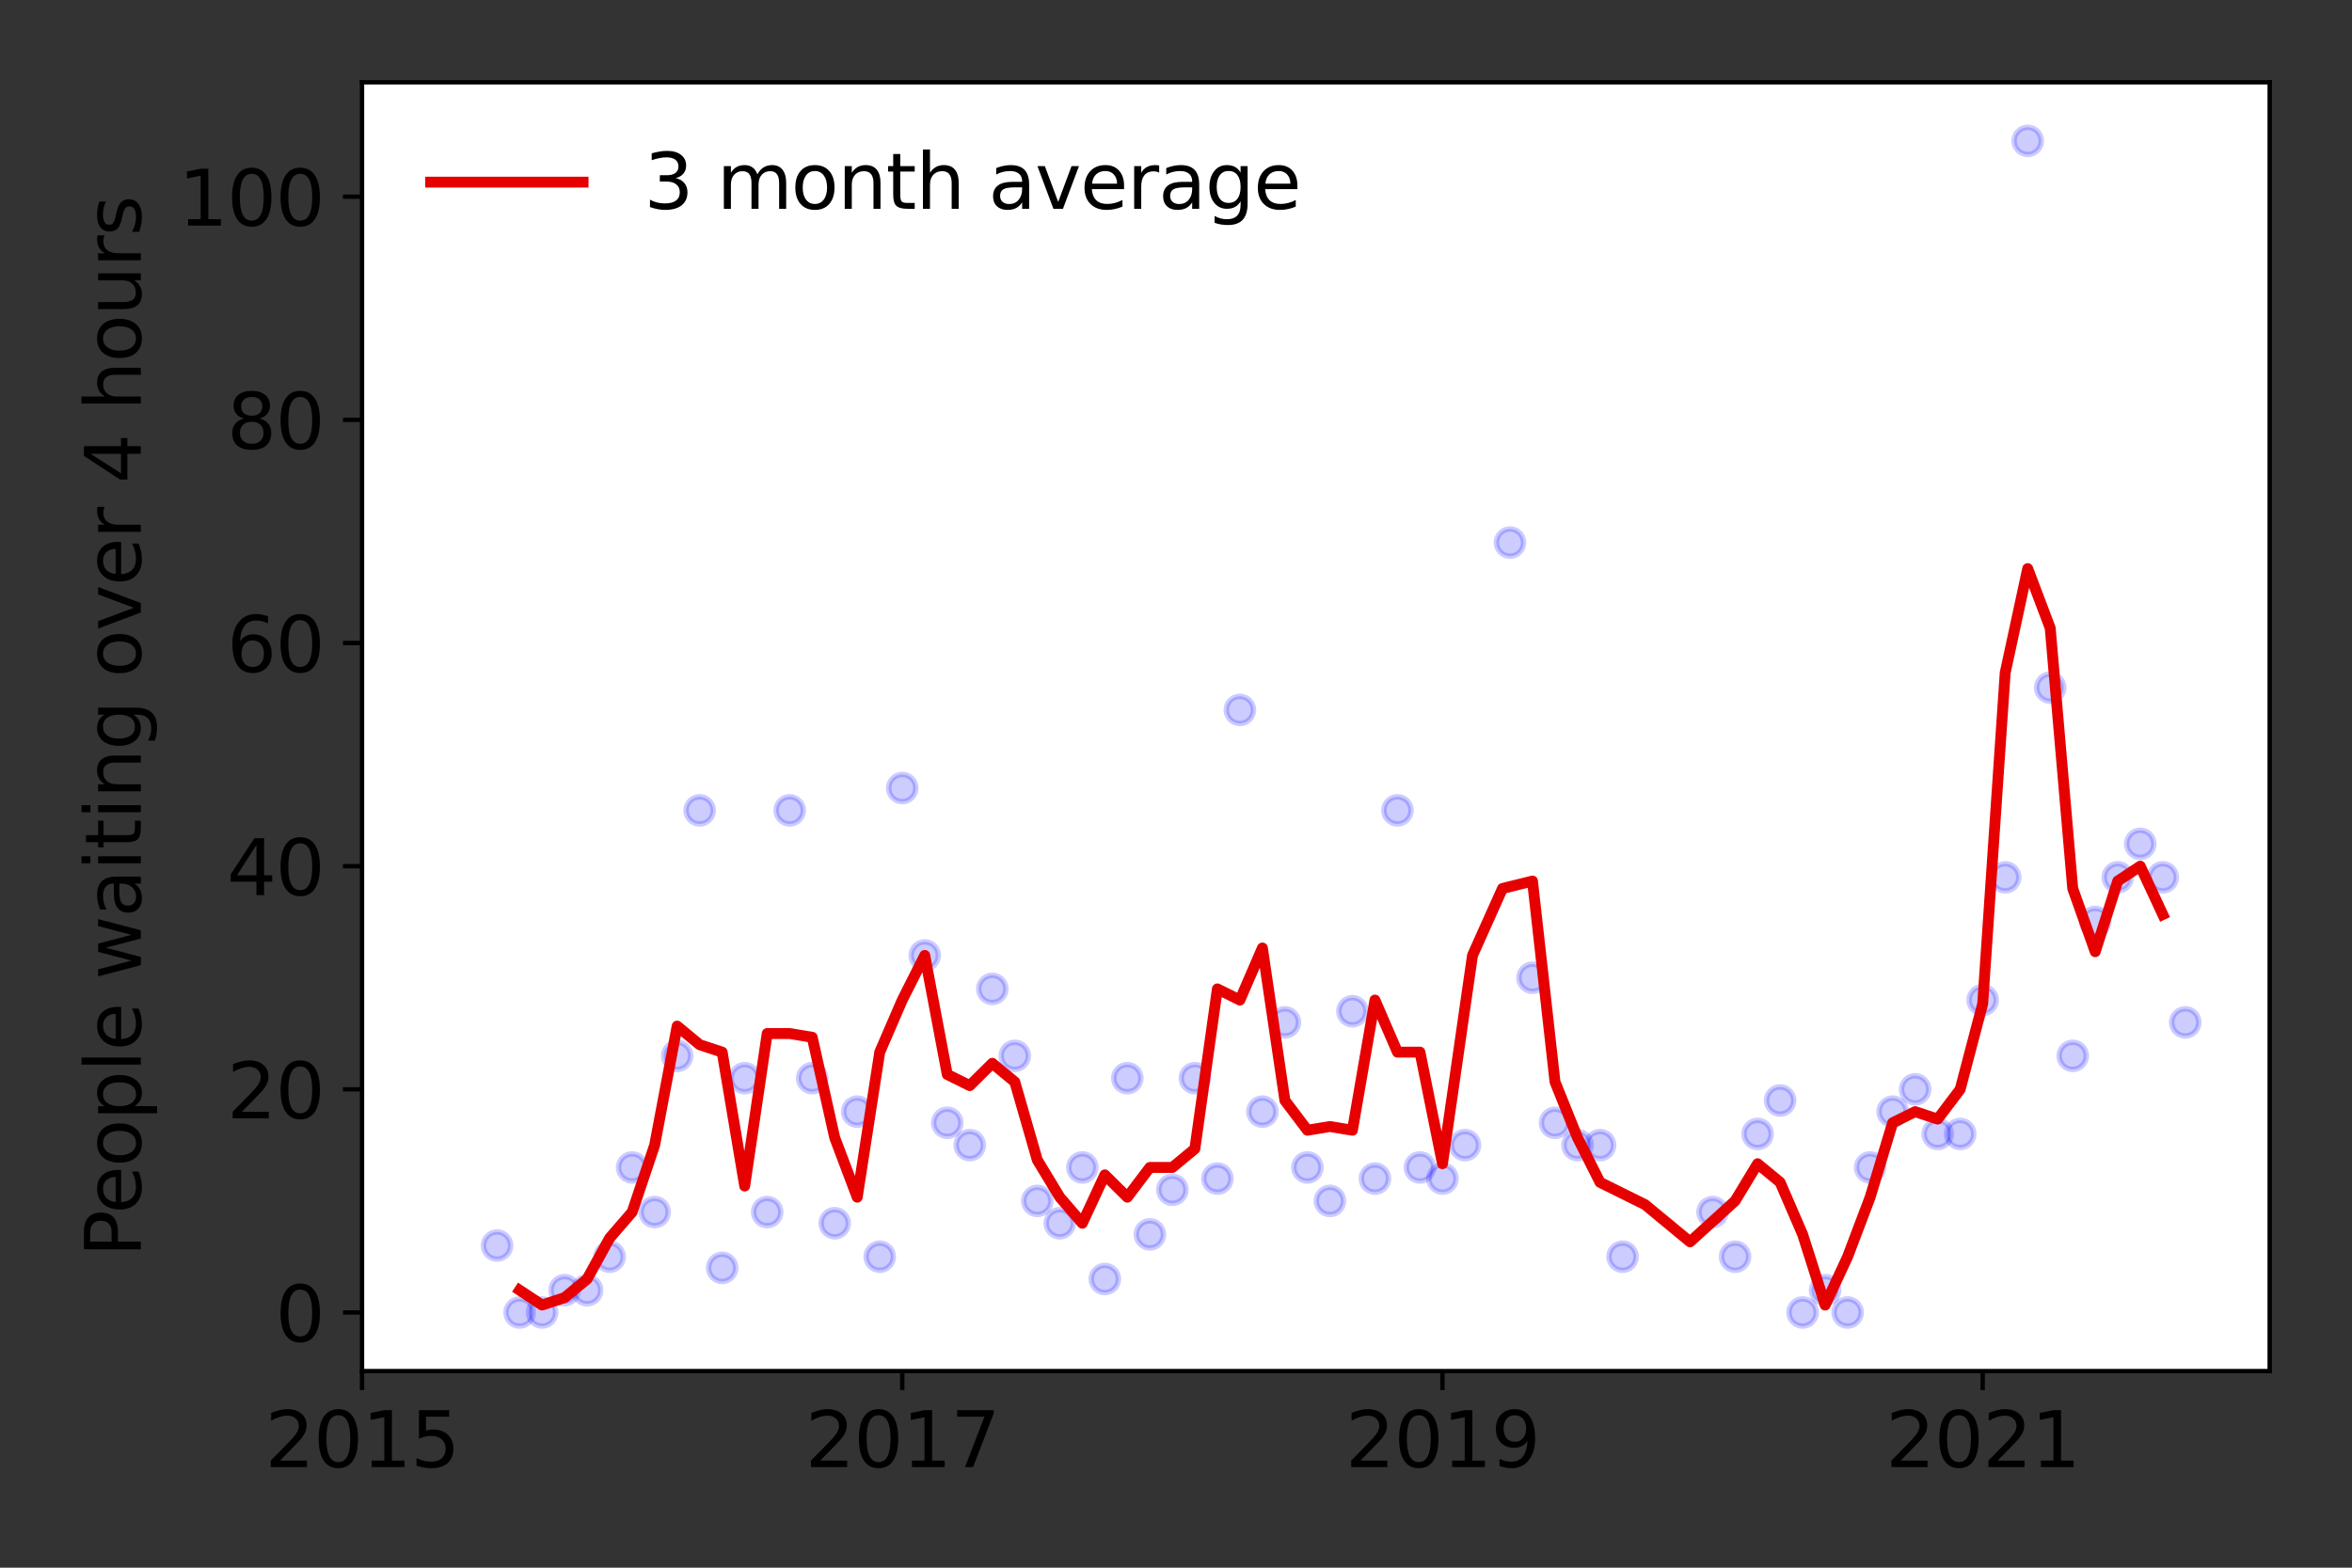 <?xml version="1.0" encoding="utf-8" standalone="no"?>
<!DOCTYPE svg PUBLIC "-//W3C//DTD SVG 1.1//EN"
  "http://www.w3.org/Graphics/SVG/1.1/DTD/svg11.dtd">
<svg height="288pt" version="1.1" viewBox="0 0 432 288" width="432pt" xmlns="http://www.w3.org/2000/svg" xmlns:xlink="http://www.w3.org/1999/xlink">
 <rect x="0" y="0" width="432" height="288" fill="#333333" stroke="none"/>
 <defs>
  <style type="text/css">*{stroke-linecap:butt;stroke-linejoin:round;}</style>
 </defs>
 <g id="figure_1">
  <g id="patch_1">
   <path d="M 0 288 
L 432 288 
L 432 0 
L 0 0 
z
" style="fill:none;"/>
  </g>
  <g id="axes_1">
   <g id="patch_2">
    <path d="M 66.495 251.88 
L 416.88 251.88 
L 416.88 15.12 
L 66.495 15.12 
z
" style="fill:#ffffff;"/>
   </g>
   <g id="matplotlib.axis_1">
    <g id="xtick_1">
     <g id="line2d_1">
      <defs>
       <path d="M 0 0 
L 0 3.5 
" id="m5e5e599ace" style="stroke:#000000;stroke-width:0.8;"/>
      </defs>
      <g>
       <use style="stroke:#000000;stroke-width:0.8;" x="66.495" xlink:href="#m5e5e599ace" y="251.88"/>
      </g>
     </g>
     <g id="text_1">
      <!-- 2015 -->
      <g transform="translate(48.68 269.518)scale(0.14 -0.14)">
       <defs>
        <path d="M 1228 531 
L 3431 531 
L 3431 0 
L 469 0 
L 469 531 
Q 828 903 1448 1529 
Q 2069 2156 2228 2338 
Q 2531 2678 2651 2914 
Q 2772 3150 2772 3378 
Q 2772 3750 2511 3984 
Q 2250 4219 1831 4219 
Q 1534 4219 1204 4116 
Q 875 4013 500 3803 
L 500 4441 
Q 881 4594 1212 4672 
Q 1544 4750 1819 4750 
Q 2544 4750 2975 4387 
Q 3406 4025 3406 3419 
Q 3406 3131 3298 2873 
Q 3191 2616 2906 2266 
Q 2828 2175 2409 1742 
Q 1991 1309 1228 531 
z
" id="DejaVuSans-32" transform="scale(0.016)"/>
        <path d="M 2034 4250 
Q 1547 4250 1301 3770 
Q 1056 3291 1056 2328 
Q 1056 1369 1301 889 
Q 1547 409 2034 409 
Q 2525 409 2770 889 
Q 3016 1369 3016 2328 
Q 3016 3291 2770 3770 
Q 2525 4250 2034 4250 
z
M 2034 4750 
Q 2819 4750 3233 4129 
Q 3647 3509 3647 2328 
Q 3647 1150 3233 529 
Q 2819 -91 2034 -91 
Q 1250 -91 836 529 
Q 422 1150 422 2328 
Q 422 3509 836 4129 
Q 1250 4750 2034 4750 
z
" id="DejaVuSans-30" transform="scale(0.016)"/>
        <path d="M 794 531 
L 1825 531 
L 1825 4091 
L 703 3866 
L 703 4441 
L 1819 4666 
L 2450 4666 
L 2450 531 
L 3481 531 
L 3481 0 
L 794 0 
L 794 531 
z
" id="DejaVuSans-31" transform="scale(0.016)"/>
        <path d="M 691 4666 
L 3169 4666 
L 3169 4134 
L 1269 4134 
L 1269 2991 
Q 1406 3038 1543 3061 
Q 1681 3084 1819 3084 
Q 2600 3084 3056 2656 
Q 3513 2228 3513 1497 
Q 3513 744 3044 326 
Q 2575 -91 1722 -91 
Q 1428 -91 1123 -41 
Q 819 9 494 109 
L 494 744 
Q 775 591 1075 516 
Q 1375 441 1709 441 
Q 2250 441 2565 725 
Q 2881 1009 2881 1497 
Q 2881 1984 2565 2268 
Q 2250 2553 1709 2553 
Q 1456 2553 1204 2497 
Q 953 2441 691 2322 
L 691 4666 
z
" id="DejaVuSans-35" transform="scale(0.016)"/>
       </defs>
       <use xlink:href="#DejaVuSans-32"/>
       <use x="63.623" xlink:href="#DejaVuSans-30"/>
       <use x="127.246" xlink:href="#DejaVuSans-31"/>
       <use x="190.869" xlink:href="#DejaVuSans-35"/>
      </g>
     </g>
    </g>
    <g id="xtick_2">
     <g id="line2d_2">
      <g>
       <use style="stroke:#000000;stroke-width:0.8;" x="165.719" xlink:href="#m5e5e599ace" y="251.88"/>
      </g>
     </g>
     <g id="text_2">
      <!-- 2017 -->
      <g transform="translate(147.904 269.518)scale(0.14 -0.14)">
       <defs>
        <path d="M 525 4666 
L 3525 4666 
L 3525 4397 
L 1831 0 
L 1172 0 
L 2766 4134 
L 525 4134 
L 525 4666 
z
" id="DejaVuSans-37" transform="scale(0.016)"/>
       </defs>
       <use xlink:href="#DejaVuSans-32"/>
       <use x="63.623" xlink:href="#DejaVuSans-30"/>
       <use x="127.246" xlink:href="#DejaVuSans-31"/>
       <use x="190.869" xlink:href="#DejaVuSans-37"/>
      </g>
     </g>
    </g>
    <g id="xtick_3">
     <g id="line2d_3">
      <g>
       <use style="stroke:#000000;stroke-width:0.8;" x="264.943" xlink:href="#m5e5e599ace" y="251.88"/>
      </g>
     </g>
     <g id="text_3">
      <!-- 2019 -->
      <g transform="translate(247.128 269.518)scale(0.14 -0.14)">
       <defs>
        <path d="M 703 97 
L 703 672 
Q 941 559 1184 500 
Q 1428 441 1663 441 
Q 2288 441 2617 861 
Q 2947 1281 2994 2138 
Q 2813 1869 2534 1725 
Q 2256 1581 1919 1581 
Q 1219 1581 811 2004 
Q 403 2428 403 3163 
Q 403 3881 828 4315 
Q 1253 4750 1959 4750 
Q 2769 4750 3195 4129 
Q 3622 3509 3622 2328 
Q 3622 1225 3098 567 
Q 2575 -91 1691 -91 
Q 1453 -91 1209 -44 
Q 966 3 703 97 
z
M 1959 2075 
Q 2384 2075 2632 2365 
Q 2881 2656 2881 3163 
Q 2881 3666 2632 3958 
Q 2384 4250 1959 4250 
Q 1534 4250 1286 3958 
Q 1038 3666 1038 3163 
Q 1038 2656 1286 2365 
Q 1534 2075 1959 2075 
z
" id="DejaVuSans-39" transform="scale(0.016)"/>
       </defs>
       <use xlink:href="#DejaVuSans-32"/>
       <use x="63.623" xlink:href="#DejaVuSans-30"/>
       <use x="127.246" xlink:href="#DejaVuSans-31"/>
       <use x="190.869" xlink:href="#DejaVuSans-39"/>
      </g>
     </g>
    </g>
    <g id="xtick_4">
     <g id="line2d_4">
      <g>
       <use style="stroke:#000000;stroke-width:0.8;" x="364.167" xlink:href="#m5e5e599ace" y="251.88"/>
      </g>
     </g>
     <g id="text_4">
      <!-- 2021 -->
      <g transform="translate(346.352 269.518)scale(0.14 -0.14)">
       <use xlink:href="#DejaVuSans-32"/>
       <use x="63.623" xlink:href="#DejaVuSans-30"/>
       <use x="127.246" xlink:href="#DejaVuSans-32"/>
       <use x="190.869" xlink:href="#DejaVuSans-31"/>
      </g>
     </g>
    </g>
   </g>
   <g id="matplotlib.axis_2">
    <g id="ytick_1">
     <g id="line2d_5">
      <defs>
       <path d="M 0 0 
L -3.5 0 
" id="m6e99b1182f" style="stroke:#000000;stroke-width:0.8;"/>
      </defs>
      <g>
       <use style="stroke:#000000;stroke-width:0.8;" x="66.495" xlink:href="#m6e99b1182f" y="241.118"/>
      </g>
     </g>
     <g id="text_5">
      <!-- 0 -->
      <g transform="translate(50.587 246.437)scale(0.14 -0.14)">
       <use xlink:href="#DejaVuSans-30"/>
      </g>
     </g>
    </g>
    <g id="ytick_2">
     <g id="line2d_6">
      <g>
       <use style="stroke:#000000;stroke-width:0.8;" x="66.495" xlink:href="#m6e99b1182f" y="200.121"/>
      </g>
     </g>
     <g id="text_6">
      <!-- 20 -->
      <g transform="translate(41.68 205.44)scale(0.14 -0.14)">
       <use xlink:href="#DejaVuSans-32"/>
       <use x="63.623" xlink:href="#DejaVuSans-30"/>
      </g>
     </g>
    </g>
    <g id="ytick_3">
     <g id="line2d_7">
      <g>
       <use style="stroke:#000000;stroke-width:0.8;" x="66.495" xlink:href="#m6e99b1182f" y="159.123"/>
      </g>
     </g>
     <g id="text_7">
      <!-- 40 -->
      <g transform="translate(41.68 164.442)scale(0.14 -0.14)">
       <defs>
        <path d="M 2419 4116 
L 825 1625 
L 2419 1625 
L 2419 4116 
z
M 2253 4666 
L 3047 4666 
L 3047 1625 
L 3713 1625 
L 3713 1100 
L 3047 1100 
L 3047 0 
L 2419 0 
L 2419 1100 
L 313 1100 
L 313 1709 
L 2253 4666 
z
" id="DejaVuSans-34" transform="scale(0.016)"/>
       </defs>
       <use xlink:href="#DejaVuSans-34"/>
       <use x="63.623" xlink:href="#DejaVuSans-30"/>
      </g>
     </g>
    </g>
    <g id="ytick_4">
     <g id="line2d_8">
      <g>
       <use style="stroke:#000000;stroke-width:0.8;" x="66.495" xlink:href="#m6e99b1182f" y="118.126"/>
      </g>
     </g>
     <g id="text_8">
      <!-- 60 -->
      <g transform="translate(41.68 123.445)scale(0.14 -0.14)">
       <defs>
        <path d="M 2113 2584 
Q 1688 2584 1439 2293 
Q 1191 2003 1191 1497 
Q 1191 994 1439 701 
Q 1688 409 2113 409 
Q 2538 409 2786 701 
Q 3034 994 3034 1497 
Q 3034 2003 2786 2293 
Q 2538 2584 2113 2584 
z
M 3366 4563 
L 3366 3988 
Q 3128 4100 2886 4159 
Q 2644 4219 2406 4219 
Q 1781 4219 1451 3797 
Q 1122 3375 1075 2522 
Q 1259 2794 1537 2939 
Q 1816 3084 2150 3084 
Q 2853 3084 3261 2657 
Q 3669 2231 3669 1497 
Q 3669 778 3244 343 
Q 2819 -91 2113 -91 
Q 1303 -91 875 529 
Q 447 1150 447 2328 
Q 447 3434 972 4092 
Q 1497 4750 2381 4750 
Q 2619 4750 2861 4703 
Q 3103 4656 3366 4563 
z
" id="DejaVuSans-36" transform="scale(0.016)"/>
       </defs>
       <use xlink:href="#DejaVuSans-36"/>
       <use x="63.623" xlink:href="#DejaVuSans-30"/>
      </g>
     </g>
    </g>
    <g id="ytick_5">
     <g id="line2d_9">
      <g>
       <use style="stroke:#000000;stroke-width:0.8;" x="66.495" xlink:href="#m6e99b1182f" y="77.129"/>
      </g>
     </g>
     <g id="text_9">
      <!-- 80 -->
      <g transform="translate(41.68 82.447)scale(0.14 -0.14)">
       <defs>
        <path d="M 2034 2216 
Q 1584 2216 1326 1975 
Q 1069 1734 1069 1313 
Q 1069 891 1326 650 
Q 1584 409 2034 409 
Q 2484 409 2743 651 
Q 3003 894 3003 1313 
Q 3003 1734 2745 1975 
Q 2488 2216 2034 2216 
z
M 1403 2484 
Q 997 2584 770 2862 
Q 544 3141 544 3541 
Q 544 4100 942 4425 
Q 1341 4750 2034 4750 
Q 2731 4750 3128 4425 
Q 3525 4100 3525 3541 
Q 3525 3141 3298 2862 
Q 3072 2584 2669 2484 
Q 3125 2378 3379 2068 
Q 3634 1759 3634 1313 
Q 3634 634 3220 271 
Q 2806 -91 2034 -91 
Q 1263 -91 848 271 
Q 434 634 434 1313 
Q 434 1759 690 2068 
Q 947 2378 1403 2484 
z
M 1172 3481 
Q 1172 3119 1398 2916 
Q 1625 2713 2034 2713 
Q 2441 2713 2670 2916 
Q 2900 3119 2900 3481 
Q 2900 3844 2670 4047 
Q 2441 4250 2034 4250 
Q 1625 4250 1398 4047 
Q 1172 3844 1172 3481 
z
" id="DejaVuSans-38" transform="scale(0.016)"/>
       </defs>
       <use xlink:href="#DejaVuSans-38"/>
       <use x="63.623" xlink:href="#DejaVuSans-30"/>
      </g>
     </g>
    </g>
    <g id="ytick_6">
     <g id="line2d_10">
      <g>
       <use style="stroke:#000000;stroke-width:0.8;" x="66.495" xlink:href="#m6e99b1182f" y="36.131"/>
      </g>
     </g>
     <g id="text_10">
      <!-- 100 -->
      <g transform="translate(32.773 41.45)scale(0.14 -0.14)">
       <use xlink:href="#DejaVuSans-31"/>
       <use x="63.623" xlink:href="#DejaVuSans-30"/>
       <use x="127.246" xlink:href="#DejaVuSans-30"/>
      </g>
     </g>
    </g>
    <g id="text_11">
     <!-- People waiting over 4 hours -->
     <g transform="translate(25.861 230.925)rotate(-90)scale(0.14 -0.14)">
      <defs>
       <path d="M 1259 4147 
L 1259 2394 
L 2053 2394 
Q 2494 2394 2734 2622 
Q 2975 2850 2975 3272 
Q 2975 3691 2734 3919 
Q 2494 4147 2053 4147 
L 1259 4147 
z
M 628 4666 
L 2053 4666 
Q 2838 4666 3239 4311 
Q 3641 3956 3641 3272 
Q 3641 2581 3239 2228 
Q 2838 1875 2053 1875 
L 1259 1875 
L 1259 0 
L 628 0 
L 628 4666 
z
" id="DejaVuSans-50" transform="scale(0.016)"/>
       <path d="M 3597 1894 
L 3597 1613 
L 953 1613 
Q 991 1019 1311 708 
Q 1631 397 2203 397 
Q 2534 397 2845 478 
Q 3156 559 3463 722 
L 3463 178 
Q 3153 47 2828 -22 
Q 2503 -91 2169 -91 
Q 1331 -91 842 396 
Q 353 884 353 1716 
Q 353 2575 817 3079 
Q 1281 3584 2069 3584 
Q 2775 3584 3186 3129 
Q 3597 2675 3597 1894 
z
M 3022 2063 
Q 3016 2534 2758 2815 
Q 2500 3097 2075 3097 
Q 1594 3097 1305 2825 
Q 1016 2553 972 2059 
L 3022 2063 
z
" id="DejaVuSans-65" transform="scale(0.016)"/>
       <path d="M 1959 3097 
Q 1497 3097 1228 2736 
Q 959 2375 959 1747 
Q 959 1119 1226 758 
Q 1494 397 1959 397 
Q 2419 397 2687 759 
Q 2956 1122 2956 1747 
Q 2956 2369 2687 2733 
Q 2419 3097 1959 3097 
z
M 1959 3584 
Q 2709 3584 3137 3096 
Q 3566 2609 3566 1747 
Q 3566 888 3137 398 
Q 2709 -91 1959 -91 
Q 1206 -91 779 398 
Q 353 888 353 1747 
Q 353 2609 779 3096 
Q 1206 3584 1959 3584 
z
" id="DejaVuSans-6f" transform="scale(0.016)"/>
       <path d="M 1159 525 
L 1159 -1331 
L 581 -1331 
L 581 3500 
L 1159 3500 
L 1159 2969 
Q 1341 3281 1617 3432 
Q 1894 3584 2278 3584 
Q 2916 3584 3314 3078 
Q 3713 2572 3713 1747 
Q 3713 922 3314 415 
Q 2916 -91 2278 -91 
Q 1894 -91 1617 61 
Q 1341 213 1159 525 
z
M 3116 1747 
Q 3116 2381 2855 2742 
Q 2594 3103 2138 3103 
Q 1681 3103 1420 2742 
Q 1159 2381 1159 1747 
Q 1159 1113 1420 752 
Q 1681 391 2138 391 
Q 2594 391 2855 752 
Q 3116 1113 3116 1747 
z
" id="DejaVuSans-70" transform="scale(0.016)"/>
       <path d="M 603 4863 
L 1178 4863 
L 1178 0 
L 603 0 
L 603 4863 
z
" id="DejaVuSans-6c" transform="scale(0.016)"/>
       <path id="DejaVuSans-20" transform="scale(0.016)"/>
       <path d="M 269 3500 
L 844 3500 
L 1563 769 
L 2278 3500 
L 2956 3500 
L 3675 769 
L 4391 3500 
L 4966 3500 
L 4050 0 
L 3372 0 
L 2619 2869 
L 1863 0 
L 1184 0 
L 269 3500 
z
" id="DejaVuSans-77" transform="scale(0.016)"/>
       <path d="M 2194 1759 
Q 1497 1759 1228 1600 
Q 959 1441 959 1056 
Q 959 750 1161 570 
Q 1363 391 1709 391 
Q 2188 391 2477 730 
Q 2766 1069 2766 1631 
L 2766 1759 
L 2194 1759 
z
M 3341 1997 
L 3341 0 
L 2766 0 
L 2766 531 
Q 2569 213 2275 61 
Q 1981 -91 1556 -91 
Q 1019 -91 701 211 
Q 384 513 384 1019 
Q 384 1609 779 1909 
Q 1175 2209 1959 2209 
L 2766 2209 
L 2766 2266 
Q 2766 2663 2505 2880 
Q 2244 3097 1772 3097 
Q 1472 3097 1187 3025 
Q 903 2953 641 2809 
L 641 3341 
Q 956 3463 1253 3523 
Q 1550 3584 1831 3584 
Q 2591 3584 2966 3190 
Q 3341 2797 3341 1997 
z
" id="DejaVuSans-61" transform="scale(0.016)"/>
       <path d="M 603 3500 
L 1178 3500 
L 1178 0 
L 603 0 
L 603 3500 
z
M 603 4863 
L 1178 4863 
L 1178 4134 
L 603 4134 
L 603 4863 
z
" id="DejaVuSans-69" transform="scale(0.016)"/>
       <path d="M 1172 4494 
L 1172 3500 
L 2356 3500 
L 2356 3053 
L 1172 3053 
L 1172 1153 
Q 1172 725 1289 603 
Q 1406 481 1766 481 
L 2356 481 
L 2356 0 
L 1766 0 
Q 1100 0 847 248 
Q 594 497 594 1153 
L 594 3053 
L 172 3053 
L 172 3500 
L 594 3500 
L 594 4494 
L 1172 4494 
z
" id="DejaVuSans-74" transform="scale(0.016)"/>
       <path d="M 3513 2113 
L 3513 0 
L 2938 0 
L 2938 2094 
Q 2938 2591 2744 2837 
Q 2550 3084 2163 3084 
Q 1697 3084 1428 2787 
Q 1159 2491 1159 1978 
L 1159 0 
L 581 0 
L 581 3500 
L 1159 3500 
L 1159 2956 
Q 1366 3272 1645 3428 
Q 1925 3584 2291 3584 
Q 2894 3584 3203 3211 
Q 3513 2838 3513 2113 
z
" id="DejaVuSans-6e" transform="scale(0.016)"/>
       <path d="M 2906 1791 
Q 2906 2416 2648 2759 
Q 2391 3103 1925 3103 
Q 1463 3103 1205 2759 
Q 947 2416 947 1791 
Q 947 1169 1205 825 
Q 1463 481 1925 481 
Q 2391 481 2648 825 
Q 2906 1169 2906 1791 
z
M 3481 434 
Q 3481 -459 3084 -895 
Q 2688 -1331 1869 -1331 
Q 1566 -1331 1297 -1286 
Q 1028 -1241 775 -1147 
L 775 -588 
Q 1028 -725 1275 -790 
Q 1522 -856 1778 -856 
Q 2344 -856 2625 -561 
Q 2906 -266 2906 331 
L 2906 616 
Q 2728 306 2450 153 
Q 2172 0 1784 0 
Q 1141 0 747 490 
Q 353 981 353 1791 
Q 353 2603 747 3093 
Q 1141 3584 1784 3584 
Q 2172 3584 2450 3431 
Q 2728 3278 2906 2969 
L 2906 3500 
L 3481 3500 
L 3481 434 
z
" id="DejaVuSans-67" transform="scale(0.016)"/>
       <path d="M 191 3500 
L 800 3500 
L 1894 563 
L 2988 3500 
L 3597 3500 
L 2284 0 
L 1503 0 
L 191 3500 
z
" id="DejaVuSans-76" transform="scale(0.016)"/>
       <path d="M 2631 2963 
Q 2534 3019 2420 3045 
Q 2306 3072 2169 3072 
Q 1681 3072 1420 2755 
Q 1159 2438 1159 1844 
L 1159 0 
L 581 0 
L 581 3500 
L 1159 3500 
L 1159 2956 
Q 1341 3275 1631 3429 
Q 1922 3584 2338 3584 
Q 2397 3584 2469 3576 
Q 2541 3569 2628 3553 
L 2631 2963 
z
" id="DejaVuSans-72" transform="scale(0.016)"/>
       <path d="M 3513 2113 
L 3513 0 
L 2938 0 
L 2938 2094 
Q 2938 2591 2744 2837 
Q 2550 3084 2163 3084 
Q 1697 3084 1428 2787 
Q 1159 2491 1159 1978 
L 1159 0 
L 581 0 
L 581 4863 
L 1159 4863 
L 1159 2956 
Q 1366 3272 1645 3428 
Q 1925 3584 2291 3584 
Q 2894 3584 3203 3211 
Q 3513 2838 3513 2113 
z
" id="DejaVuSans-68" transform="scale(0.016)"/>
       <path d="M 544 1381 
L 544 3500 
L 1119 3500 
L 1119 1403 
Q 1119 906 1312 657 
Q 1506 409 1894 409 
Q 2359 409 2629 706 
Q 2900 1003 2900 1516 
L 2900 3500 
L 3475 3500 
L 3475 0 
L 2900 0 
L 2900 538 
Q 2691 219 2414 64 
Q 2138 -91 1772 -91 
Q 1169 -91 856 284 
Q 544 659 544 1381 
z
M 1991 3584 
L 1991 3584 
z
" id="DejaVuSans-75" transform="scale(0.016)"/>
       <path d="M 2834 3397 
L 2834 2853 
Q 2591 2978 2328 3040 
Q 2066 3103 1784 3103 
Q 1356 3103 1142 2972 
Q 928 2841 928 2578 
Q 928 2378 1081 2264 
Q 1234 2150 1697 2047 
L 1894 2003 
Q 2506 1872 2764 1633 
Q 3022 1394 3022 966 
Q 3022 478 2636 193 
Q 2250 -91 1575 -91 
Q 1294 -91 989 -36 
Q 684 19 347 128 
L 347 722 
Q 666 556 975 473 
Q 1284 391 1588 391 
Q 1994 391 2212 530 
Q 2431 669 2431 922 
Q 2431 1156 2273 1281 
Q 2116 1406 1581 1522 
L 1381 1569 
Q 847 1681 609 1914 
Q 372 2147 372 2553 
Q 372 3047 722 3315 
Q 1072 3584 1716 3584 
Q 2034 3584 2315 3537 
Q 2597 3491 2834 3397 
z
" id="DejaVuSans-73" transform="scale(0.016)"/>
      </defs>
      <use xlink:href="#DejaVuSans-50"/>
      <use x="56.678" xlink:href="#DejaVuSans-65"/>
      <use x="118.201" xlink:href="#DejaVuSans-6f"/>
      <use x="179.383" xlink:href="#DejaVuSans-70"/>
      <use x="242.859" xlink:href="#DejaVuSans-6c"/>
      <use x="270.643" xlink:href="#DejaVuSans-65"/>
      <use x="332.166" xlink:href="#DejaVuSans-20"/>
      <use x="363.953" xlink:href="#DejaVuSans-77"/>
      <use x="445.74" xlink:href="#DejaVuSans-61"/>
      <use x="507.02" xlink:href="#DejaVuSans-69"/>
      <use x="534.803" xlink:href="#DejaVuSans-74"/>
      <use x="574.012" xlink:href="#DejaVuSans-69"/>
      <use x="601.795" xlink:href="#DejaVuSans-6e"/>
      <use x="665.174" xlink:href="#DejaVuSans-67"/>
      <use x="728.65" xlink:href="#DejaVuSans-20"/>
      <use x="760.438" xlink:href="#DejaVuSans-6f"/>
      <use x="821.619" xlink:href="#DejaVuSans-76"/>
      <use x="880.799" xlink:href="#DejaVuSans-65"/>
      <use x="942.322" xlink:href="#DejaVuSans-72"/>
      <use x="983.436" xlink:href="#DejaVuSans-20"/>
      <use x="1015.223" xlink:href="#DejaVuSans-34"/>
      <use x="1078.846" xlink:href="#DejaVuSans-20"/>
      <use x="1110.633" xlink:href="#DejaVuSans-68"/>
      <use x="1174.012" xlink:href="#DejaVuSans-6f"/>
      <use x="1235.193" xlink:href="#DejaVuSans-75"/>
      <use x="1298.572" xlink:href="#DejaVuSans-72"/>
      <use x="1339.686" xlink:href="#DejaVuSans-73"/>
     </g>
    </g>
   </g>
   <g id="line2d_11">
    <defs>
     <path d="M 0 2.5 
C 0.663 2.5 1.299 2.237 1.768 1.768 
C 2.237 1.299 2.5 0.663 2.5 0 
C 2.5 -0.663 2.237 -1.299 1.768 -1.768 
C 1.299 -2.237 0.663 -2.5 0 -2.5 
C -0.663 -2.5 -1.299 -2.237 -1.768 -1.768 
C -2.237 -1.299 -2.5 -0.663 -2.5 0 
C -2.5 0.663 -2.237 1.299 -1.768 1.768 
C -1.299 2.237 -0.663 2.5 0 2.5 
z
" id="m24d9359d95" style="stroke:#0000ff;stroke-opacity:0.2;"/>
    </defs>
    <g clip-path="url(#p8048975e72)">
     <use style="fill:#0000ff;fill-opacity:0.2;stroke:#0000ff;stroke-opacity:0.2;" x="401.376" xlink:href="#m24d9359d95" y="187.822"/>
     <use style="fill:#0000ff;fill-opacity:0.2;stroke:#0000ff;stroke-opacity:0.2;" x="397.242" xlink:href="#m24d9359d95" y="161.173"/>
     <use style="fill:#0000ff;fill-opacity:0.2;stroke:#0000ff;stroke-opacity:0.2;" x="393.108" xlink:href="#m24d9359d95" y="155.024"/>
     <use style="fill:#0000ff;fill-opacity:0.2;stroke:#0000ff;stroke-opacity:0.2;" x="388.973" xlink:href="#m24d9359d95" y="161.173"/>
     <use style="fill:#0000ff;fill-opacity:0.2;stroke:#0000ff;stroke-opacity:0.2;" x="384.839" xlink:href="#m24d9359d95" y="169.373"/>
     <use style="fill:#0000ff;fill-opacity:0.2;stroke:#0000ff;stroke-opacity:0.2;" x="380.705" xlink:href="#m24d9359d95" y="193.971"/>
     <use style="fill:#0000ff;fill-opacity:0.2;stroke:#0000ff;stroke-opacity:0.2;" x="376.57" xlink:href="#m24d9359d95" y="126.325"/>
     <use style="fill:#0000ff;fill-opacity:0.2;stroke:#0000ff;stroke-opacity:0.2;" x="372.436" xlink:href="#m24d9359d95" y="25.882"/>
     <use style="fill:#0000ff;fill-opacity:0.2;stroke:#0000ff;stroke-opacity:0.2;" x="368.302" xlink:href="#m24d9359d95" y="161.173"/>
     <use style="fill:#0000ff;fill-opacity:0.2;stroke:#0000ff;stroke-opacity:0.2;" x="364.167" xlink:href="#m24d9359d95" y="183.722"/>
     <use style="fill:#0000ff;fill-opacity:0.2;stroke:#0000ff;stroke-opacity:0.2;" x="360.033" xlink:href="#m24d9359d95" y="208.32"/>
     <use style="fill:#0000ff;fill-opacity:0.2;stroke:#0000ff;stroke-opacity:0.2;" x="355.899" xlink:href="#m24d9359d95" y="208.32"/>
     <use style="fill:#0000ff;fill-opacity:0.2;stroke:#0000ff;stroke-opacity:0.2;" x="351.764" xlink:href="#m24d9359d95" y="200.121"/>
     <use style="fill:#0000ff;fill-opacity:0.2;stroke:#0000ff;stroke-opacity:0.2;" x="347.63" xlink:href="#m24d9359d95" y="204.221"/>
     <use style="fill:#0000ff;fill-opacity:0.2;stroke:#0000ff;stroke-opacity:0.2;" x="343.496" xlink:href="#m24d9359d95" y="214.47"/>
     <use style="fill:#0000ff;fill-opacity:0.2;stroke:#0000ff;stroke-opacity:0.2;" x="339.361" xlink:href="#m24d9359d95" y="241.118"/>
     <use style="fill:#0000ff;fill-opacity:0.2;stroke:#0000ff;stroke-opacity:0.2;" x="335.227" xlink:href="#m24d9359d95" y="237.018"/>
     <use style="fill:#0000ff;fill-opacity:0.2;stroke:#0000ff;stroke-opacity:0.2;" x="331.093" xlink:href="#m24d9359d95" y="241.118"/>
     <use style="fill:#0000ff;fill-opacity:0.2;stroke:#0000ff;stroke-opacity:0.2;" x="326.958" xlink:href="#m24d9359d95" y="202.171"/>
     <use style="fill:#0000ff;fill-opacity:0.2;stroke:#0000ff;stroke-opacity:0.2;" x="322.824" xlink:href="#m24d9359d95" y="208.32"/>
     <use style="fill:#0000ff;fill-opacity:0.2;stroke:#0000ff;stroke-opacity:0.2;" x="318.69" xlink:href="#m24d9359d95" y="230.869"/>
     <use style="fill:#0000ff;fill-opacity:0.2;stroke:#0000ff;stroke-opacity:0.2;" x="314.555" xlink:href="#m24d9359d95" y="222.669"/>
     <use style="fill:#0000ff;fill-opacity:0.2;stroke:#0000ff;stroke-opacity:0.2;" x="298.018" xlink:href="#m24d9359d95" y="230.869"/>
     <use style="fill:#0000ff;fill-opacity:0.2;stroke:#0000ff;stroke-opacity:0.2;" x="293.883" xlink:href="#m24d9359d95" y="210.37"/>
     <use style="fill:#0000ff;fill-opacity:0.2;stroke:#0000ff;stroke-opacity:0.2;" x="289.749" xlink:href="#m24d9359d95" y="210.37"/>
     <use style="fill:#0000ff;fill-opacity:0.2;stroke:#0000ff;stroke-opacity:0.2;" x="285.615" xlink:href="#m24d9359d95" y="206.27"/>
     <use style="fill:#0000ff;fill-opacity:0.2;stroke:#0000ff;stroke-opacity:0.2;" x="281.48" xlink:href="#m24d9359d95" y="179.622"/>
     <use style="fill:#0000ff;fill-opacity:0.2;stroke:#0000ff;stroke-opacity:0.2;" x="277.346" xlink:href="#m24d9359d95" y="99.677"/>
     <use style="fill:#0000ff;fill-opacity:0.2;stroke:#0000ff;stroke-opacity:0.2;" x="269.077" xlink:href="#m24d9359d95" y="210.37"/>
     <use style="fill:#0000ff;fill-opacity:0.2;stroke:#0000ff;stroke-opacity:0.2;" x="264.943" xlink:href="#m24d9359d95" y="216.52"/>
     <use style="fill:#0000ff;fill-opacity:0.2;stroke:#0000ff;stroke-opacity:0.2;" x="260.809" xlink:href="#m24d9359d95" y="214.47"/>
     <use style="fill:#0000ff;fill-opacity:0.2;stroke:#0000ff;stroke-opacity:0.2;" x="256.674" xlink:href="#m24d9359d95" y="148.874"/>
     <use style="fill:#0000ff;fill-opacity:0.2;stroke:#0000ff;stroke-opacity:0.2;" x="252.54" xlink:href="#m24d9359d95" y="216.52"/>
     <use style="fill:#0000ff;fill-opacity:0.2;stroke:#0000ff;stroke-opacity:0.2;" x="248.406" xlink:href="#m24d9359d95" y="185.772"/>
     <use style="fill:#0000ff;fill-opacity:0.2;stroke:#0000ff;stroke-opacity:0.2;" x="244.271" xlink:href="#m24d9359d95" y="220.619"/>
     <use style="fill:#0000ff;fill-opacity:0.2;stroke:#0000ff;stroke-opacity:0.2;" x="240.137" xlink:href="#m24d9359d95" y="214.47"/>
     <use style="fill:#0000ff;fill-opacity:0.2;stroke:#0000ff;stroke-opacity:0.2;" x="236.003" xlink:href="#m24d9359d95" y="187.822"/>
     <use style="fill:#0000ff;fill-opacity:0.2;stroke:#0000ff;stroke-opacity:0.2;" x="231.868" xlink:href="#m24d9359d95" y="204.221"/>
     <use style="fill:#0000ff;fill-opacity:0.2;stroke:#0000ff;stroke-opacity:0.2;" x="227.734" xlink:href="#m24d9359d95" y="130.425"/>
     <use style="fill:#0000ff;fill-opacity:0.2;stroke:#0000ff;stroke-opacity:0.2;" x="223.6" xlink:href="#m24d9359d95" y="216.52"/>
     <use style="fill:#0000ff;fill-opacity:0.2;stroke:#0000ff;stroke-opacity:0.2;" x="219.465" xlink:href="#m24d9359d95" y="198.071"/>
     <use style="fill:#0000ff;fill-opacity:0.2;stroke:#0000ff;stroke-opacity:0.2;" x="215.331" xlink:href="#m24d9359d95" y="218.57"/>
     <use style="fill:#0000ff;fill-opacity:0.2;stroke:#0000ff;stroke-opacity:0.2;" x="211.197" xlink:href="#m24d9359d95" y="226.769"/>
     <use style="fill:#0000ff;fill-opacity:0.2;stroke:#0000ff;stroke-opacity:0.2;" x="207.062" xlink:href="#m24d9359d95" y="198.071"/>
     <use style="fill:#0000ff;fill-opacity:0.2;stroke:#0000ff;stroke-opacity:0.2;" x="202.928" xlink:href="#m24d9359d95" y="234.969"/>
     <use style="fill:#0000ff;fill-opacity:0.2;stroke:#0000ff;stroke-opacity:0.2;" x="198.794" xlink:href="#m24d9359d95" y="214.47"/>
     <use style="fill:#0000ff;fill-opacity:0.2;stroke:#0000ff;stroke-opacity:0.2;" x="194.659" xlink:href="#m24d9359d95" y="224.719"/>
     <use style="fill:#0000ff;fill-opacity:0.2;stroke:#0000ff;stroke-opacity:0.2;" x="190.525" xlink:href="#m24d9359d95" y="220.619"/>
     <use style="fill:#0000ff;fill-opacity:0.2;stroke:#0000ff;stroke-opacity:0.2;" x="186.391" xlink:href="#m24d9359d95" y="193.971"/>
     <use style="fill:#0000ff;fill-opacity:0.2;stroke:#0000ff;stroke-opacity:0.2;" x="182.256" xlink:href="#m24d9359d95" y="181.672"/>
     <use style="fill:#0000ff;fill-opacity:0.2;stroke:#0000ff;stroke-opacity:0.2;" x="178.122" xlink:href="#m24d9359d95" y="210.37"/>
     <use style="fill:#0000ff;fill-opacity:0.2;stroke:#0000ff;stroke-opacity:0.2;" x="173.988" xlink:href="#m24d9359d95" y="206.27"/>
     <use style="fill:#0000ff;fill-opacity:0.2;stroke:#0000ff;stroke-opacity:0.2;" x="169.853" xlink:href="#m24d9359d95" y="175.522"/>
     <use style="fill:#0000ff;fill-opacity:0.2;stroke:#0000ff;stroke-opacity:0.2;" x="165.719" xlink:href="#m24d9359d95" y="144.774"/>
     <use style="fill:#0000ff;fill-opacity:0.2;stroke:#0000ff;stroke-opacity:0.2;" x="161.585" xlink:href="#m24d9359d95" y="230.869"/>
     <use style="fill:#0000ff;fill-opacity:0.2;stroke:#0000ff;stroke-opacity:0.2;" x="157.45" xlink:href="#m24d9359d95" y="204.221"/>
     <use style="fill:#0000ff;fill-opacity:0.2;stroke:#0000ff;stroke-opacity:0.2;" x="153.316" xlink:href="#m24d9359d95" y="224.719"/>
     <use style="fill:#0000ff;fill-opacity:0.2;stroke:#0000ff;stroke-opacity:0.2;" x="149.182" xlink:href="#m24d9359d95" y="198.071"/>
     <use style="fill:#0000ff;fill-opacity:0.2;stroke:#0000ff;stroke-opacity:0.2;" x="145.047" xlink:href="#m24d9359d95" y="148.874"/>
     <use style="fill:#0000ff;fill-opacity:0.2;stroke:#0000ff;stroke-opacity:0.2;" x="140.913" xlink:href="#m24d9359d95" y="222.669"/>
     <use style="fill:#0000ff;fill-opacity:0.2;stroke:#0000ff;stroke-opacity:0.2;" x="136.779" xlink:href="#m24d9359d95" y="198.071"/>
     <use style="fill:#0000ff;fill-opacity:0.2;stroke:#0000ff;stroke-opacity:0.2;" x="132.644" xlink:href="#m24d9359d95" y="232.919"/>
     <use style="fill:#0000ff;fill-opacity:0.2;stroke:#0000ff;stroke-opacity:0.2;" x="128.51" xlink:href="#m24d9359d95" y="148.874"/>
     <use style="fill:#0000ff;fill-opacity:0.2;stroke:#0000ff;stroke-opacity:0.2;" x="124.376" xlink:href="#m24d9359d95" y="193.971"/>
     <use style="fill:#0000ff;fill-opacity:0.2;stroke:#0000ff;stroke-opacity:0.2;" x="120.241" xlink:href="#m24d9359d95" y="222.669"/>
     <use style="fill:#0000ff;fill-opacity:0.2;stroke:#0000ff;stroke-opacity:0.2;" x="116.107" xlink:href="#m24d9359d95" y="214.47"/>
     <use style="fill:#0000ff;fill-opacity:0.2;stroke:#0000ff;stroke-opacity:0.2;" x="111.973" xlink:href="#m24d9359d95" y="230.869"/>
     <use style="fill:#0000ff;fill-opacity:0.2;stroke:#0000ff;stroke-opacity:0.2;" x="107.838" xlink:href="#m24d9359d95" y="237.018"/>
     <use style="fill:#0000ff;fill-opacity:0.2;stroke:#0000ff;stroke-opacity:0.2;" x="103.704" xlink:href="#m24d9359d95" y="237.018"/>
     <use style="fill:#0000ff;fill-opacity:0.2;stroke:#0000ff;stroke-opacity:0.2;" x="99.57" xlink:href="#m24d9359d95" y="241.118"/>
     <use style="fill:#0000ff;fill-opacity:0.2;stroke:#0000ff;stroke-opacity:0.2;" x="95.435" xlink:href="#m24d9359d95" y="241.118"/>
     <use style="fill:#0000ff;fill-opacity:0.2;stroke:#0000ff;stroke-opacity:0.2;" x="91.301" xlink:href="#m24d9359d95" y="228.819"/>
    </g>
   </g>
   <g id="line2d_12">
    <path clip-path="url(#p8048975e72)" d="M 397.242 168.006 
L 393.108 159.123 
L 388.973 161.857 
L 384.839 174.839 
L 380.705 163.223 
L 376.57 115.393 
L 372.436 104.46 
L 368.302 123.592 
L 364.167 184.405 
L 360.033 200.121 
L 355.899 205.587 
L 351.764 204.221 
L 347.63 206.27 
L 343.496 219.936 
L 339.361 230.869 
L 335.227 239.752 
L 331.093 226.769 
L 326.958 217.203 
L 322.824 213.787 
L 318.69 220.619 
L 310.421 228.136 
L 302.152 221.303 
L 293.883 217.203 
L 289.749 209.004 
L 285.615 198.754 
L 281.48 161.857 
L 275.968 163.223 
L 270.456 175.522 
L 264.943 213.787 
L 260.809 193.288 
L 256.674 193.288 
L 252.54 183.722 
L 248.406 207.637 
L 244.271 206.954 
L 240.137 207.637 
L 236.003 202.171 
L 231.868 174.156 
L 227.734 183.722 
L 223.6 181.672 
L 219.465 211.053 
L 215.331 214.47 
L 211.197 214.47 
L 207.062 219.936 
L 202.928 215.836 
L 198.794 224.719 
L 194.659 219.936 
L 190.525 213.103 
L 186.391 198.754 
L 182.256 195.338 
L 178.122 199.437 
L 173.988 197.388 
L 169.853 175.522 
L 165.719 183.722 
L 161.585 193.288 
L 157.45 219.936 
L 153.316 209.004 
L 149.182 190.555 
L 145.047 189.871 
L 140.913 189.871 
L 136.779 217.886 
L 132.644 193.288 
L 128.51 191.921 
L 124.376 188.505 
L 120.241 210.37 
L 116.107 222.669 
L 111.973 227.452 
L 107.838 234.969 
L 103.704 238.385 
L 99.57 239.752 
L 95.435 237.018 
" style="fill:none;stroke:#e60000;stroke-linecap:square;stroke-width:2;"/>
   </g>
   <g id="patch_3">
    <path d="M 66.495 251.88 
L 66.495 15.12 
" style="fill:none;stroke:#000000;stroke-linecap:square;stroke-linejoin:miter;stroke-width:0.8;"/>
   </g>
   <g id="patch_4">
    <path d="M 416.88 251.88 
L 416.88 15.12 
" style="fill:none;stroke:#000000;stroke-linecap:square;stroke-linejoin:miter;stroke-width:0.8;"/>
   </g>
   <g id="patch_5">
    <path d="M 66.495 251.88 
L 416.88 251.88 
" style="fill:none;stroke:#000000;stroke-linecap:square;stroke-linejoin:miter;stroke-width:0.8;"/>
   </g>
   <g id="patch_6">
    <path d="M 66.495 15.12 
L 416.88 15.12 
" style="fill:none;stroke:#000000;stroke-linecap:square;stroke-linejoin:miter;stroke-width:0.8;"/>
   </g>
   <g id="legend_1">
    <g id="line2d_13">
     <path d="M 79.095 33.458 
L 107.095 33.458 
" style="fill:none;stroke:#e60000;stroke-linecap:square;stroke-width:2;"/>
    </g>
    <g id="line2d_14"/>
    <g id="text_12">
     <!-- 3 month average -->
     <g transform="translate(118.295 38.358)scale(0.14 -0.14)">
      <defs>
       <path d="M 2597 2516 
Q 3050 2419 3304 2112 
Q 3559 1806 3559 1356 
Q 3559 666 3084 287 
Q 2609 -91 1734 -91 
Q 1441 -91 1130 -33 
Q 819 25 488 141 
L 488 750 
Q 750 597 1062 519 
Q 1375 441 1716 441 
Q 2309 441 2620 675 
Q 2931 909 2931 1356 
Q 2931 1769 2642 2001 
Q 2353 2234 1838 2234 
L 1294 2234 
L 1294 2753 
L 1863 2753 
Q 2328 2753 2575 2939 
Q 2822 3125 2822 3475 
Q 2822 3834 2567 4026 
Q 2313 4219 1838 4219 
Q 1578 4219 1281 4162 
Q 984 4106 628 3988 
L 628 4550 
Q 988 4650 1302 4700 
Q 1616 4750 1894 4750 
Q 2613 4750 3031 4423 
Q 3450 4097 3450 3541 
Q 3450 3153 3228 2886 
Q 3006 2619 2597 2516 
z
" id="DejaVuSans-33" transform="scale(0.016)"/>
       <path d="M 3328 2828 
Q 3544 3216 3844 3400 
Q 4144 3584 4550 3584 
Q 5097 3584 5394 3201 
Q 5691 2819 5691 2113 
L 5691 0 
L 5113 0 
L 5113 2094 
Q 5113 2597 4934 2840 
Q 4756 3084 4391 3084 
Q 3944 3084 3684 2787 
Q 3425 2491 3425 1978 
L 3425 0 
L 2847 0 
L 2847 2094 
Q 2847 2600 2669 2842 
Q 2491 3084 2119 3084 
Q 1678 3084 1418 2786 
Q 1159 2488 1159 1978 
L 1159 0 
L 581 0 
L 581 3500 
L 1159 3500 
L 1159 2956 
Q 1356 3278 1631 3431 
Q 1906 3584 2284 3584 
Q 2666 3584 2933 3390 
Q 3200 3197 3328 2828 
z
" id="DejaVuSans-6d" transform="scale(0.016)"/>
      </defs>
      <use xlink:href="#DejaVuSans-33"/>
      <use x="63.623" xlink:href="#DejaVuSans-20"/>
      <use x="95.41" xlink:href="#DejaVuSans-6d"/>
      <use x="192.822" xlink:href="#DejaVuSans-6f"/>
      <use x="254.004" xlink:href="#DejaVuSans-6e"/>
      <use x="317.383" xlink:href="#DejaVuSans-74"/>
      <use x="356.592" xlink:href="#DejaVuSans-68"/>
      <use x="419.971" xlink:href="#DejaVuSans-20"/>
      <use x="451.758" xlink:href="#DejaVuSans-61"/>
      <use x="513.037" xlink:href="#DejaVuSans-76"/>
      <use x="572.217" xlink:href="#DejaVuSans-65"/>
      <use x="633.74" xlink:href="#DejaVuSans-72"/>
      <use x="674.854" xlink:href="#DejaVuSans-61"/>
      <use x="736.133" xlink:href="#DejaVuSans-67"/>
      <use x="799.609" xlink:href="#DejaVuSans-65"/>
     </g>
    </g>
   </g>
  </g>
 </g>
 <defs>
  <clipPath id="p8048975e72">
   <rect height="236.76" width="350.385" x="66.495" y="15.12"/>
  </clipPath>
 </defs>
</svg>
